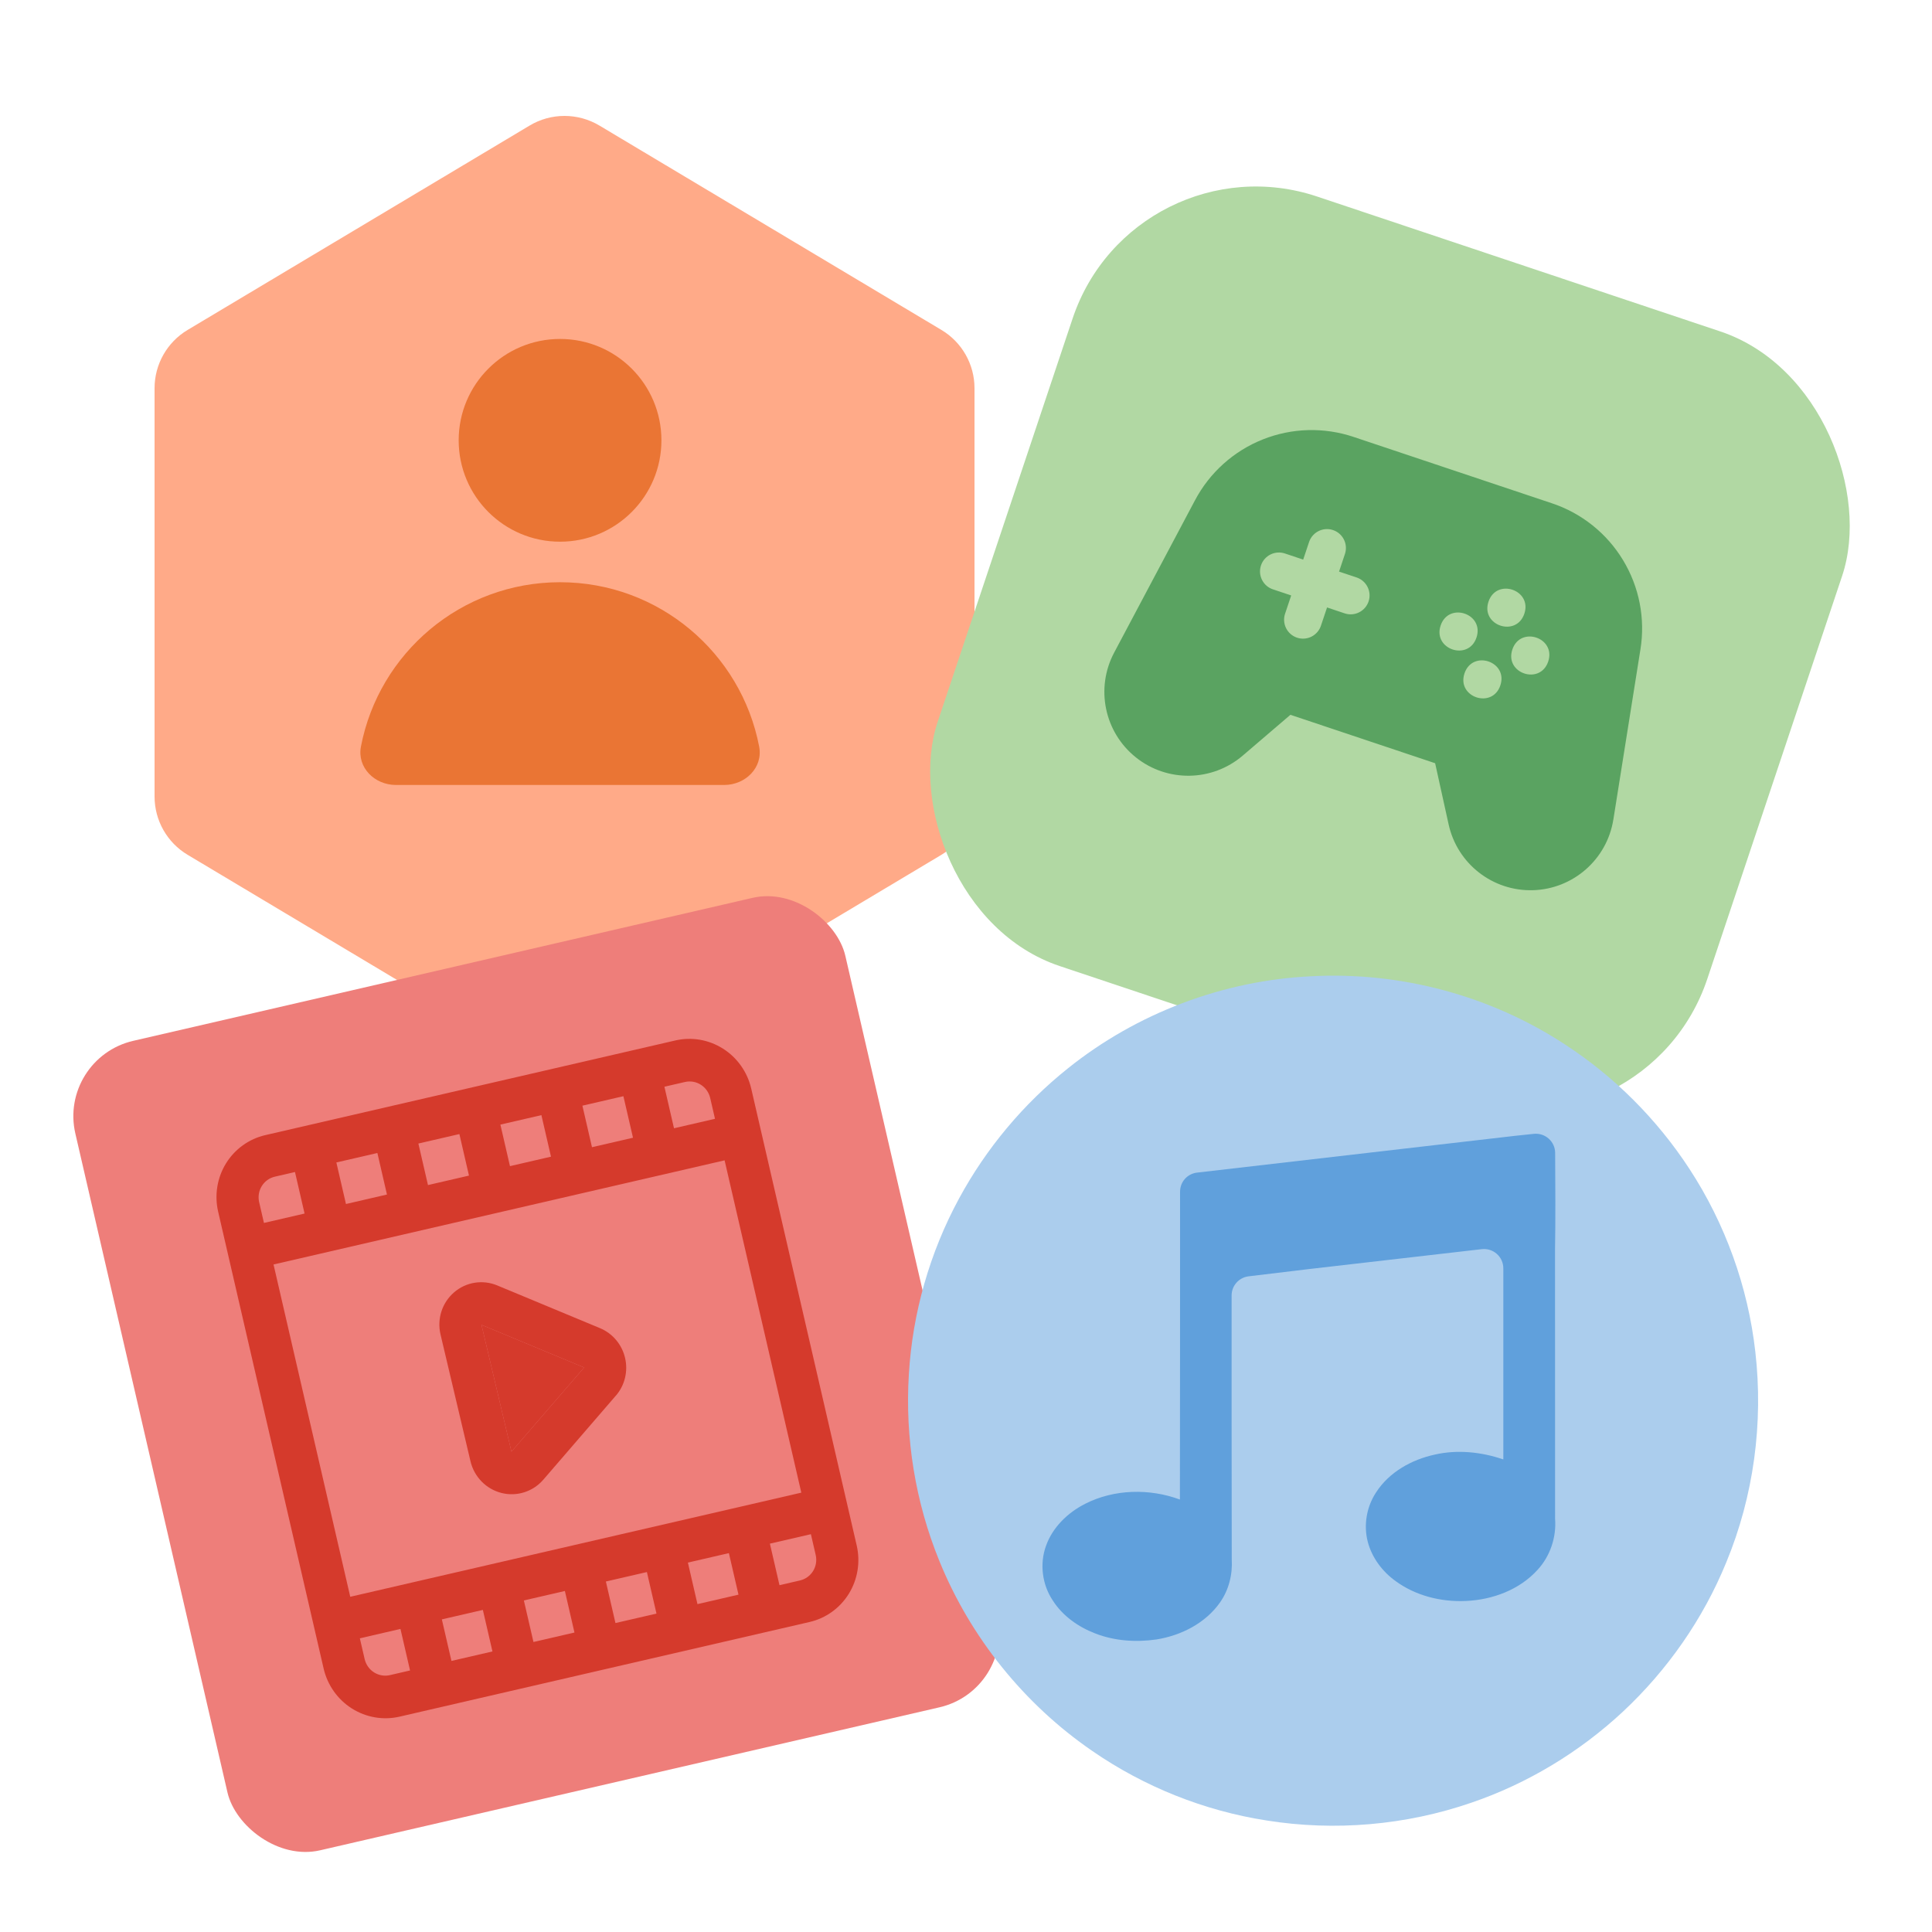 <svg width="100" height="100" viewBox="0 0 100 100" fill="none" xmlns="http://www.w3.org/2000/svg">
<path fill-rule="evenodd" clip-rule="evenodd" d="M31.037 6.505C29.916 5.832 28.517 5.832 27.403 6.505L9.717 17.074C8.65 17.708 8 18.857 8 20.093V41.23C8 42.465 8.65 43.614 9.717 44.248L27.403 54.817C28.524 55.491 29.923 55.491 31.037 54.817L48.722 44.248C49.79 43.614 50.44 42.465 50.44 41.23V20.093C50.44 18.857 49.79 17.708 48.722 17.074L31.037 6.505Z" fill="#FFAA88"/>
<circle cx="28.988" cy="22.791" r="5.247" fill="#EA7534"/>
<path d="M28.988 30.136C23.872 30.136 19.612 33.797 18.682 38.642C18.474 39.727 19.39 40.63 20.494 40.63H37.482C38.587 40.63 39.502 39.727 39.294 38.642C38.365 33.797 34.104 30.136 28.988 30.136Z" fill="#EA7534"/>
<rect x="58.692" y="7" width="42" height="42" rx="10" transform="rotate(18.5 58.692 7)" fill="#B1D8A3"/>
<path d="M83.507 42.423L84.908 33.618C85.168 32.016 84.847 30.374 84.005 28.987C83.164 27.599 81.856 26.556 80.316 26.046L70.074 22.619C68.536 22.1 66.864 22.145 65.357 22.747C63.85 23.348 62.606 24.467 61.849 25.902L57.669 33.778C56.691 35.62 57.161 37.895 58.789 39.199C60.415 40.503 62.739 40.465 64.323 39.111L66.792 36.998L74.282 39.504L74.982 42.677C75.432 44.712 77.266 46.139 79.349 46.077C81.431 46.014 83.177 44.48 83.506 42.423L83.507 42.423Z" fill="#5AA361"/>
<path d="M70.237 29.896L69.309 29.586L69.619 28.658C69.779 28.15 69.502 27.605 68.996 27.436C68.491 27.267 67.941 27.535 67.763 28.037L67.453 28.965L66.525 28.654C66.278 28.566 66.004 28.582 65.768 28.696C65.532 28.812 65.351 29.017 65.268 29.266C65.185 29.515 65.205 29.788 65.325 30.021C65.444 30.256 65.653 30.432 65.904 30.51L66.832 30.821L66.521 31.749C66.433 31.996 66.449 32.269 66.563 32.505C66.678 32.742 66.884 32.922 67.133 33.006C67.382 33.089 67.655 33.069 67.888 32.949C68.122 32.829 68.299 32.62 68.377 32.37L68.688 31.442L69.616 31.753C70.124 31.913 70.668 31.636 70.838 31.129C71.007 30.624 70.739 30.076 70.237 29.896L70.237 29.896Z" fill="#B1D8A3"/>
<path d="M78.9 31.763C78.486 33.001 76.63 32.38 77.044 31.142C77.458 29.905 79.314 30.526 78.9 31.763Z" fill="#B1D8A3"/>
<path d="M77.658 35.475C77.244 36.713 75.388 36.092 75.802 34.854C76.216 33.617 78.072 34.238 77.658 35.475Z" fill="#B1D8A3"/>
<path d="M80.135 34.24C79.721 35.478 77.865 34.857 78.279 33.619C78.693 32.382 80.549 33.003 80.135 34.24Z" fill="#B1D8A3"/>
<path d="M76.423 32.998C76.009 34.236 74.153 33.615 74.567 32.377C74.981 31.14 76.837 31.761 76.423 32.998Z" fill="#B1D8A3"/>
<rect x="3" y="54.773" width="40.902" height="43" rx="4" transform="rotate(-13 3 54.773)" fill="#EE7E7A"/>
<path fill-rule="evenodd" clip-rule="evenodd" d="M20.68 88.854L41.904 83.954C42.749 83.759 43.479 83.232 43.937 82.489C44.394 81.747 44.54 80.85 44.343 79.994L38.883 56.344C38.685 55.488 38.16 54.746 37.424 54.279C36.687 53.812 35.8 53.659 34.955 53.854L13.73 58.754C12.886 58.949 12.155 59.476 11.697 60.218C11.24 60.961 11.094 61.858 11.291 62.714L16.751 86.364C16.949 87.22 17.474 87.962 18.21 88.429C18.947 88.895 19.834 89.049 20.68 88.854ZM40.346 82.049L39.85 79.899L41.972 79.409L42.22 80.484C42.286 80.769 42.238 81.068 42.086 81.316C41.933 81.563 41.688 81.739 41.407 81.804L40.346 82.049ZM38.224 82.539L37.727 80.389L35.605 80.879L36.101 83.029L38.224 82.539ZM31.856 84.009L31.36 81.859L33.483 81.369L33.979 83.519L31.856 84.009ZM27.612 84.989L29.734 84.499L29.238 82.349L27.115 82.839L27.612 84.989ZM23.367 85.969L22.87 83.819L24.993 83.329L25.489 85.479L23.367 85.969ZM18.626 84.799L20.728 84.313L21.224 86.463L20.183 86.704C19.902 86.769 19.605 86.718 19.36 86.563C19.114 86.407 18.94 86.159 18.874 85.874L18.626 84.799ZM41.476 77.259L18.129 82.649L14.158 65.449L37.505 60.059L41.476 77.259ZM31.879 72.238C32.34 71.704 32.517 70.973 32.352 70.28C32.189 69.586 31.704 69.014 31.051 68.743L25.739 66.534C24.982 66.219 24.118 66.358 23.5 66.894C22.881 67.429 22.611 68.27 22.802 69.075L24.353 75.638C24.543 76.442 25.163 77.075 25.955 77.275C26.747 77.476 27.582 77.212 28.119 76.592L31.878 72.236L31.879 72.238ZM26.473 75.137L24.922 68.573L30.234 70.782L26.473 75.137ZM25.9 58.209L28.023 57.719L28.519 59.869L26.396 60.359L25.9 58.209ZM30.145 57.229L30.641 59.379L32.764 58.889L32.267 56.739L30.145 57.229ZM17.41 60.169L19.533 59.679L20.029 61.829L17.907 62.319L17.41 60.169ZM21.655 59.189L22.152 61.339L24.274 60.849L23.778 58.699L21.655 59.189ZM15.268 60.663L15.764 62.813L13.662 63.299L13.414 62.224C13.348 61.939 13.396 61.639 13.549 61.392C13.701 61.144 13.945 60.969 14.227 60.904L15.268 60.663ZM34.39 56.249L35.451 56.004C35.732 55.939 36.029 55.989 36.274 56.145C36.52 56.301 36.695 56.549 36.76 56.834L37.008 57.909L34.886 58.399L34.39 56.249Z" fill="#D53A2C"/>
<path d="M26.473 75.137L24.922 68.573L30.234 70.782L26.473 75.137Z" fill="#D53A2C"/>
<path d="M67.868 50.531C72.482 50.282 77.165 51.533 81.022 54.073C83.577 55.737 85.774 57.945 87.441 60.496C89.294 63.33 90.475 66.601 90.855 69.964C91.279 73.649 90.771 77.444 89.349 80.873C88.154 83.797 86.304 86.447 83.993 88.604C81.745 90.695 79.058 92.319 76.152 93.309C72.767 94.475 69.089 94.793 65.555 94.227C62.327 93.726 59.219 92.483 56.532 90.626C53.012 88.209 50.223 84.748 48.618 80.788C47.375 77.743 46.838 74.413 47.042 71.138C47.229 67.961 48.124 64.828 49.642 62.031C51.045 59.44 52.975 57.133 55.279 55.294C58.836 52.443 63.31 50.747 67.868 50.531Z" fill="#ABCDED"/>
<path d="M78.429 58.789C73.608 59.35 64.767 60.37 61.96 60.694C61.455 60.753 61.08 61.173 61.08 61.681C61.08 64.438 61.081 72.959 61.072 77.616C59.497 77.035 57.676 77.071 56.17 77.835C55.271 78.292 54.481 79.049 54.141 80.014C53.801 80.946 53.944 82.032 54.499 82.851C55.007 83.644 55.815 84.211 56.689 84.547C57.691 84.938 58.798 85.011 59.858 84.858C61.138 84.653 62.392 84.017 63.148 82.942C63.602 82.299 63.803 81.494 63.755 80.716C63.746 76.753 63.747 69.557 63.748 67.053C63.748 66.546 64.127 66.122 64.63 66.062C65.534 65.956 66.923 65.79 67.773 65.684C70.747 65.342 73.721 64.998 76.698 64.656C77.291 64.588 77.812 65.052 77.812 65.65V75.54C76.675 75.152 75.439 75.02 74.258 75.291C73.063 75.551 71.901 76.198 71.228 77.243C70.734 77.989 70.57 78.939 70.796 79.806C71.012 80.628 71.553 81.348 72.244 81.842C73.282 82.599 74.595 82.924 75.871 82.866C77.249 82.807 78.653 82.288 79.592 81.246C80.239 80.541 80.564 79.564 80.491 78.614C80.488 73.968 80.491 69.325 80.488 64.678C80.515 63.311 80.504 61.025 80.494 59.671C80.489 59.081 79.975 58.626 79.387 58.688C79.044 58.725 78.687 58.763 78.429 58.789Z" fill="#60A0DC"/>
</svg>
